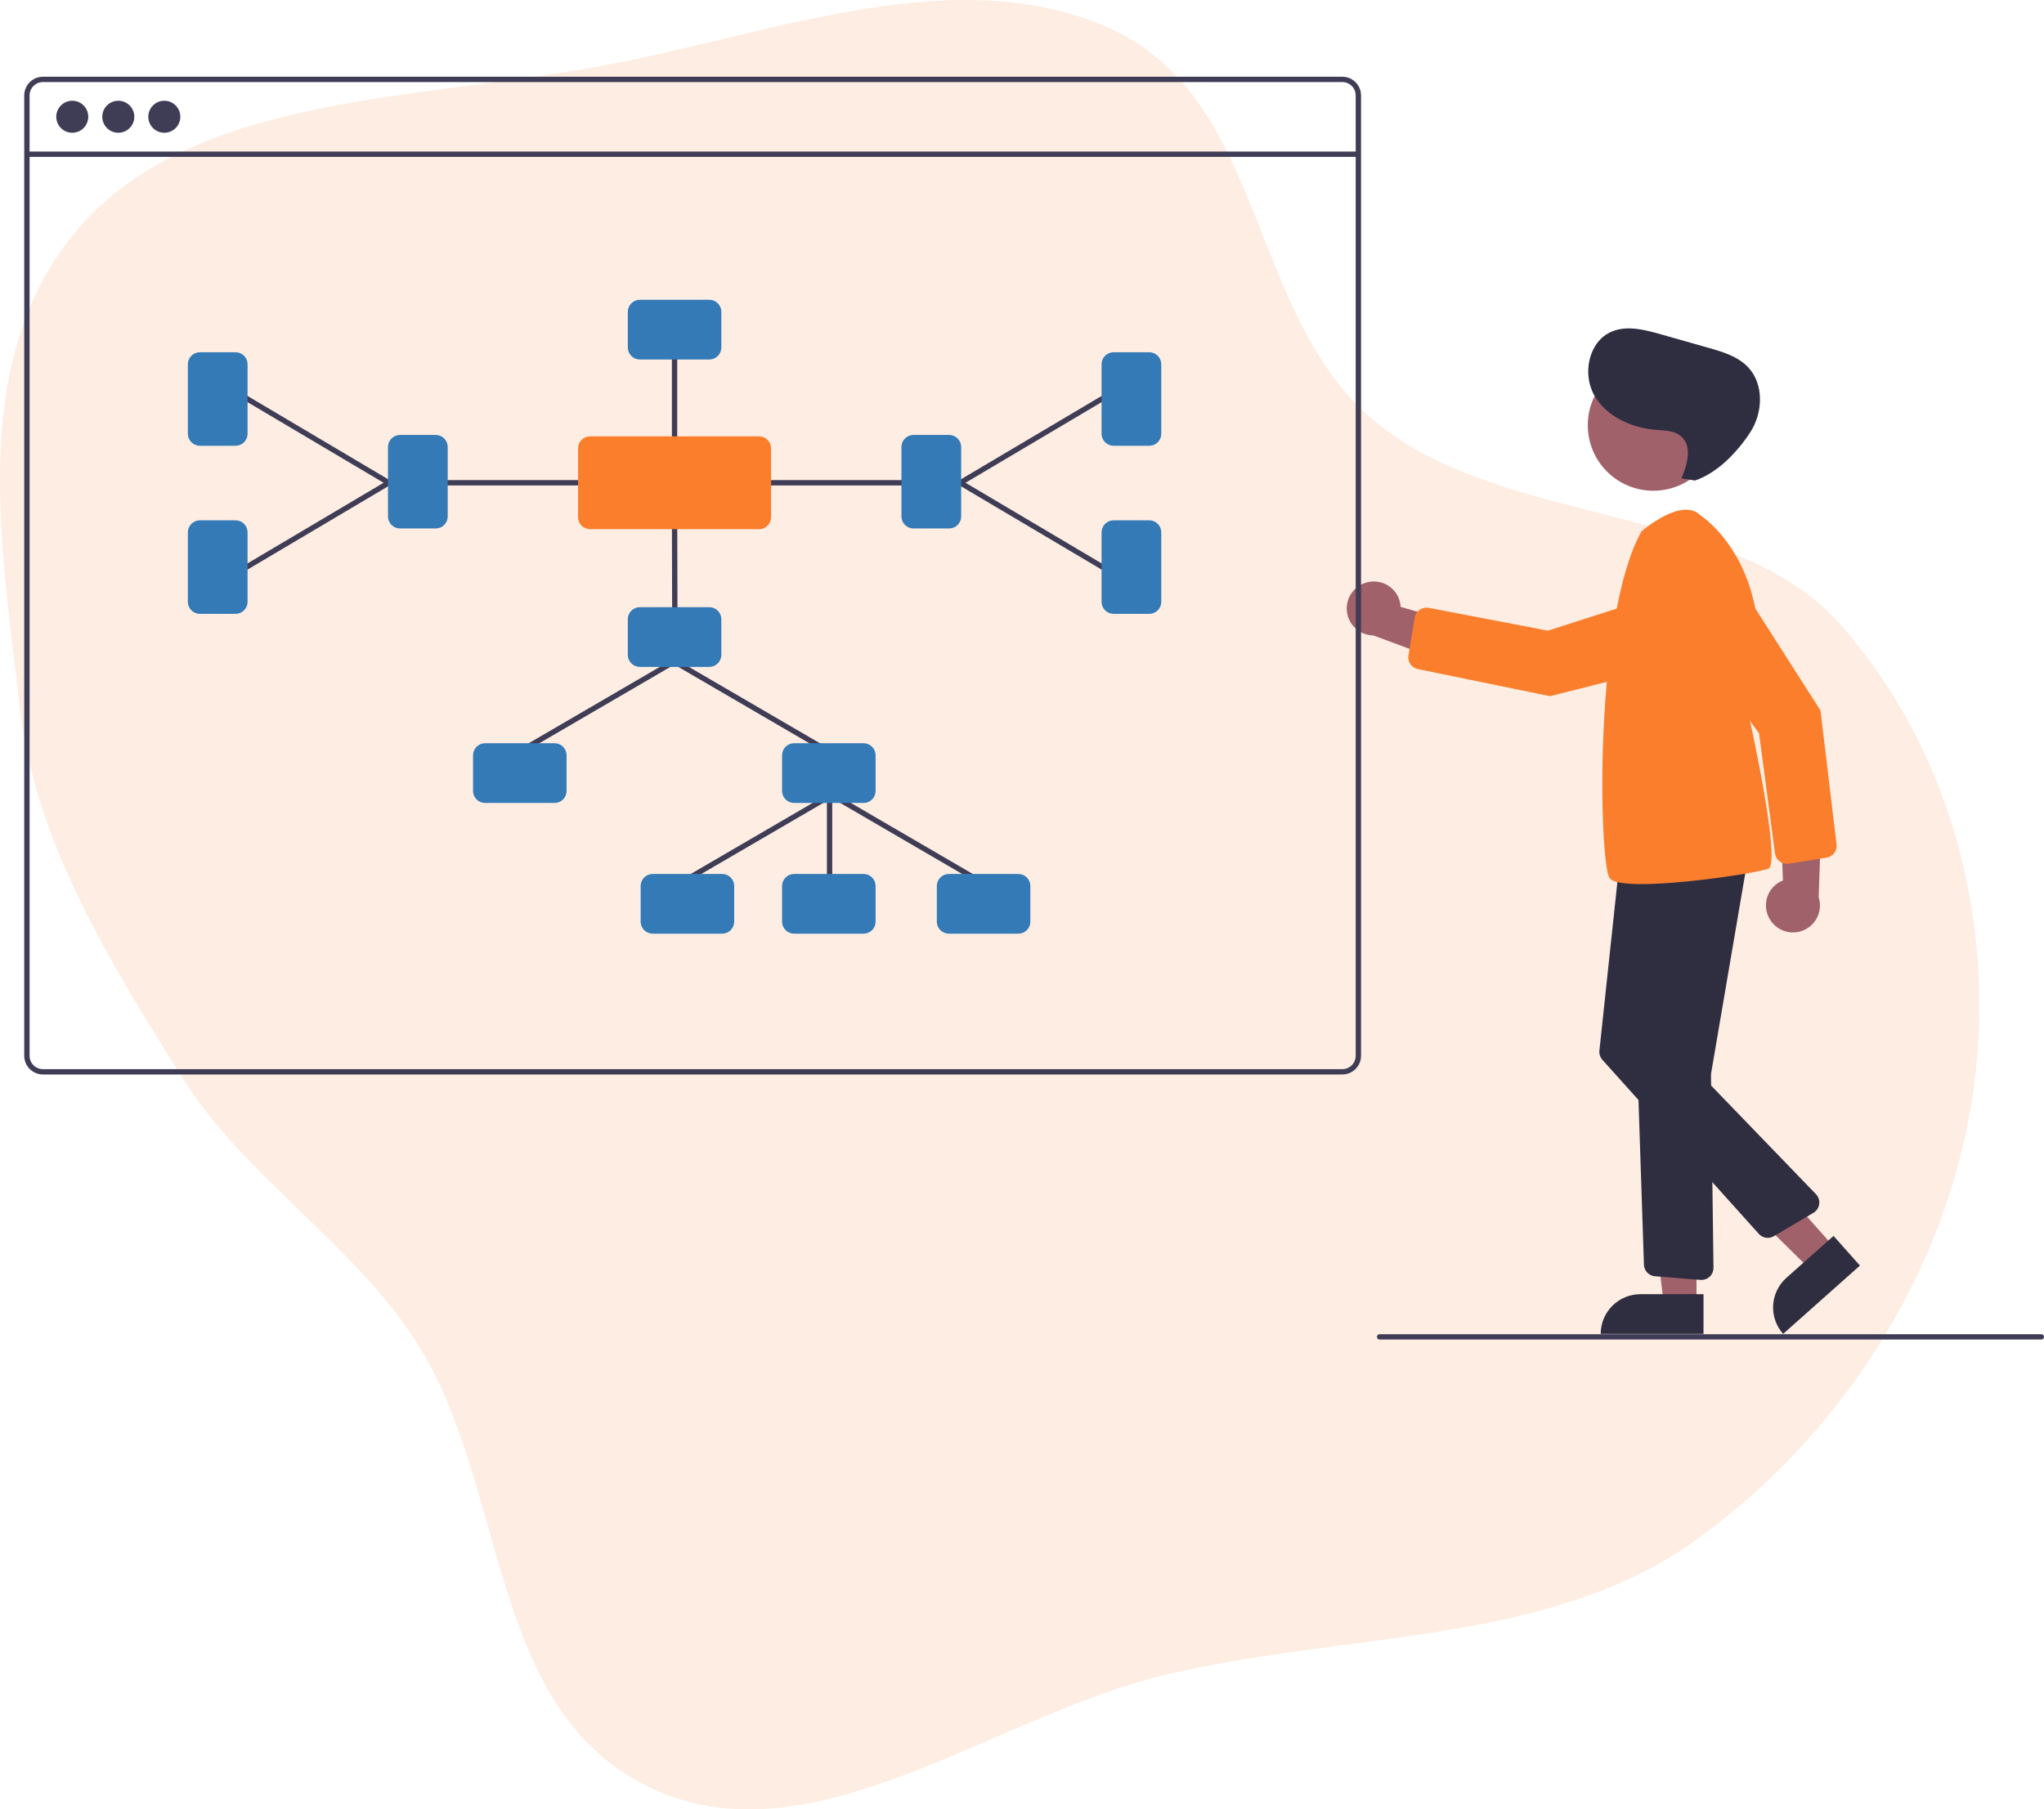 <svg width="506" height="448" viewBox="0 0 506 448" fill="none" xmlns="http://www.w3.org/2000/svg">
<path d="M275.278 7.289C313.779 25.116 308.815 78.543 340.713 104.622C372.697 130.772 429.272 124.515 455.916 154.976C484.43 187.576 494.689 232.305 488.057 273.076C481.246 314.946 456.341 355.395 419 381.9C383.164 407.336 332.971 404.068 288.583 414.663C245.888 424.854 201.655 460.876 162.224 443.189C119.792 424.156 126.406 367.374 102.337 331.123C86.407 307.129 60.21 290.955 44.983 266.608C26.824 237.573 8.744 208.408 4.953 175.41C0.26 134.564 -8.421 87.16 20.686 55.143C49.631 23.304 104.481 24.682 149.709 16.181C191.491 8.328 237.447 -10.228 275.278 7.289Z" fill="#FA771F" fill-opacity="0.13"/>
<g clip-path="url(#clip0)">
<path d="M438.143 227.648C437.635 226.821 437.315 225.892 437.205 224.927C437.095 223.962 437.198 222.985 437.506 222.064C437.815 221.143 438.322 220.301 438.991 219.598C439.66 218.894 440.475 218.346 441.379 217.991L440.44 194.406L450.941 200.746L450.222 222.171C450.717 223.729 450.624 225.414 449.959 226.908C449.294 228.402 448.104 229.6 446.615 230.275C445.127 230.95 443.442 231.055 441.88 230.571C440.318 230.087 438.989 229.047 438.143 227.648Z" fill="#A0616A"/>
<path d="M452.158 212.358L442.823 213.85C442.431 213.913 442.03 213.896 441.645 213.801C441.259 213.707 440.897 213.536 440.579 213.299C440.26 213.061 439.993 212.763 439.792 212.421C439.59 212.079 439.46 211.7 439.408 211.306L435.458 181.562L415.943 154.856C415.22 153.867 414.708 152.74 414.437 151.545C414.167 150.351 414.144 149.113 414.37 147.909C414.596 146.705 415.066 145.561 415.752 144.545C416.437 143.53 417.323 142.666 418.356 142.006L418.355 142.006C420.359 140.725 422.79 140.293 425.114 140.805C427.437 141.316 429.461 142.73 430.742 144.734L450.674 175.924L454.641 209.07C454.666 209.282 454.669 209.495 454.649 209.708C454.588 210.364 454.309 210.98 453.858 211.46C453.407 211.94 452.809 212.257 452.158 212.358Z" fill="#FA7E2B"/>
<path d="M419.975 322.756H411.877L408.024 291.521L419.976 291.522L419.975 322.756Z" fill="#A0616A"/>
<path d="M406.092 320.442H421.71V330.276H396.259C396.259 327.668 397.295 325.167 399.139 323.322C400.983 321.478 403.484 320.442 406.092 320.442Z" fill="#2F2E41"/>
<path d="M454.141 308.896L448.091 314.278L425.536 292.039L433.381 285.558L454.141 308.896Z" fill="#A0616A"/>
<path d="M442.231 316.394L453.9 306.014L460.436 313.361L441.42 330.276C440.561 329.312 439.901 328.187 439.478 326.967C439.054 325.747 438.875 324.456 438.95 323.167C439.025 321.878 439.354 320.616 439.917 319.454C440.48 318.292 441.266 317.252 442.231 316.394Z" fill="#2F2E41"/>
<path d="M338.595 144.143C339.541 143.923 340.524 143.913 341.474 144.113C342.424 144.313 343.319 144.72 344.095 145.303C344.871 145.887 345.51 146.634 345.966 147.491C346.422 148.348 346.685 149.295 346.736 150.264L369.41 156.824L360.078 164.784L339.977 157.334C338.342 157.312 336.772 156.691 335.565 155.588C334.358 154.485 333.597 152.978 333.427 151.352C333.257 149.726 333.689 148.094 334.641 146.766C335.594 145.437 337.001 144.504 338.595 144.143V144.143Z" fill="#A0616A"/>
<path d="M409.289 121.508C418.249 121.508 425.512 114.244 425.512 105.285C425.512 96.325 418.249 89.061 409.289 89.061C400.329 89.061 393.065 96.325 393.065 105.285C393.065 114.244 400.329 121.508 409.289 121.508Z" fill="#A0616A"/>
<path d="M420.969 316.908L409.698 316.006C408.969 315.948 408.288 315.624 407.784 315.095C407.28 314.567 406.988 313.871 406.964 313.141L403.818 218.134C403.792 217.4 404.04 216.683 404.513 216.121C404.986 215.559 405.65 215.192 406.378 215.092L428.849 211.957C429.312 211.892 429.784 211.937 430.226 212.089C430.668 212.241 431.068 212.495 431.394 212.831C431.719 213.166 431.961 213.574 432.099 214.02C432.238 214.467 432.269 214.94 432.19 215.4L423.591 265.766C423.567 265.904 423.556 266.045 423.558 266.185L424.178 313.906C424.183 314.299 424.11 314.69 423.963 315.055C423.816 315.421 423.597 315.753 423.321 316.033C423.044 316.313 422.714 316.536 422.351 316.688C421.988 316.839 421.598 316.918 421.204 316.917C421.126 316.917 421.047 316.914 420.969 316.908Z" fill="#2F2E41"/>
<path d="M435.404 305.513L396.684 262.42C396.406 262.11 396.195 261.745 396.067 261.349C395.939 260.952 395.895 260.533 395.939 260.119L400.83 214.274C400.91 213.51 401.283 212.807 401.871 212.313C402.459 211.818 403.216 211.571 403.983 211.624L427.746 213.208C428.2 213.238 428.642 213.372 429.036 213.6C429.43 213.828 429.767 214.143 430.02 214.522C430.273 214.901 430.435 215.332 430.495 215.783C430.555 216.235 430.51 216.694 430.364 217.125L416.126 259.246C415.99 259.648 415.966 260.079 416.059 260.493C416.152 260.907 416.358 261.287 416.653 261.591L449.543 295.677C449.854 296.001 450.089 296.39 450.229 296.817C450.368 297.243 450.409 297.696 450.349 298.141C450.289 298.586 450.128 299.011 449.88 299.385C449.632 299.759 449.302 300.072 448.916 300.301L439.127 306.085C438.536 306.433 437.842 306.566 437.164 306.462C436.485 306.358 435.864 306.022 435.404 305.513L435.404 305.513Z" fill="#2F2E41"/>
<path d="M406.381 131.529C406.381 131.529 416.289 122.942 420.913 127.566C420.913 127.566 442.38 141.107 433.133 178.097C433.133 178.097 441.059 213.766 437.757 215.087C434.454 216.408 401.097 221.362 398.455 217.399C395.813 213.436 394.492 152.666 406.381 131.529Z" fill="#FA7E2B"/>
<path d="M348.675 162.27L350.209 152.942C350.274 152.55 350.416 152.176 350.627 151.84C350.839 151.504 351.116 151.214 351.441 150.987C351.767 150.76 352.134 150.6 352.523 150.517C352.911 150.435 353.312 150.431 353.701 150.505L383.17 156.153L414.673 146.073C415.84 145.7 417.071 145.57 418.29 145.69C419.509 145.811 420.69 146.18 421.761 146.775C422.832 147.37 423.77 148.178 424.516 149.149C425.263 150.12 425.803 151.233 426.103 152.421L426.103 152.421C426.685 154.727 426.327 157.17 425.108 159.213C423.889 161.255 421.908 162.73 419.602 163.312L383.714 172.371L351.011 165.665C350.802 165.622 350.599 165.557 350.404 165.472C349.801 165.206 349.303 164.747 348.99 164.167C348.677 163.588 348.567 162.92 348.675 162.27Z" fill="#FA7E2B"/>
<path d="M416.25 118.444C417.733 115.013 418.988 110.443 416.144 108.017C414.495 106.61 412.119 106.607 409.958 106.432C403.869 105.939 397.602 103.138 394.626 97.803C391.65 92.469 393.312 84.537 398.926 82.13C402.711 80.508 407.049 81.613 411.011 82.736L422.904 86.109C426.438 87.111 430.148 88.216 432.693 90.866C436.75 95.091 436.447 102.235 433.224 107.127C430.001 112.019 425.148 117.121 419.592 118.979L416.25 118.444Z" fill="#2F2E41"/>
<path d="M505.339 331.672H341.526C341.351 331.672 341.183 331.602 341.059 331.478C340.935 331.354 340.866 331.186 340.866 331.011C340.866 330.836 340.935 330.668 341.059 330.544C341.183 330.42 341.351 330.351 341.526 330.351H505.339C505.515 330.351 505.683 330.42 505.807 330.544C505.93 330.668 506 330.836 506 331.011C506 331.186 505.93 331.354 505.807 331.478C505.683 331.602 505.515 331.672 505.339 331.672Z" fill="#3F3D56"/>
<path d="M332.305 19H10.624C9.398 19.001 8.223 19.489 7.356 20.356C6.489 21.223 6.001 22.398 6 23.624V261.417C6.001 262.643 6.489 263.818 7.356 264.685C8.223 265.552 9.398 266.039 10.624 266.041H332.305C333.531 266.039 334.706 265.552 335.573 264.685C336.44 263.818 336.927 262.643 336.929 261.417V23.624C336.927 22.398 336.44 21.223 335.573 20.356C334.706 19.489 333.531 19.001 332.305 19ZM335.608 261.417C335.607 262.293 335.259 263.133 334.64 263.752C334.021 264.371 333.181 264.719 332.305 264.72H10.624C9.748 264.719 8.908 264.371 8.289 263.752C7.669 263.133 7.321 262.293 7.321 261.417V23.624C7.321 22.748 7.669 21.908 8.289 21.289C8.908 20.669 9.748 20.321 10.624 20.321H332.305C333.181 20.321 334.021 20.669 334.64 21.289C335.259 21.908 335.607 22.748 335.608 23.624V261.417Z" fill="#3F3D56"/>
<path d="M336.268 37.522H6.661V38.843H336.268V37.522Z" fill="#3F3D56"/>
<path d="M17.89 32.871C20.078 32.871 21.853 31.097 21.853 28.908C21.853 26.719 20.078 24.945 17.89 24.945C15.701 24.945 13.926 26.719 13.926 28.908C13.926 31.097 15.701 32.871 17.89 32.871Z" fill="#3F3D56"/>
<path d="M29.284 32.871C31.473 32.871 33.247 31.097 33.247 28.908C33.247 26.719 31.473 24.945 29.284 24.945C27.095 24.945 25.321 26.719 25.321 28.908C25.321 31.097 27.095 32.871 29.284 32.871Z" fill="#3F3D56"/>
<path d="M40.678 32.871C42.867 32.871 44.641 31.097 44.641 28.908C44.641 26.719 42.867 24.945 40.678 24.945C38.489 24.945 36.715 26.719 36.715 28.908C36.715 31.097 38.489 32.871 40.678 32.871Z" fill="#3F3D56"/>
<path d="M205.365 224.628C205.19 224.628 205.022 224.559 204.898 224.435C204.774 224.311 204.704 224.143 204.704 223.968V196.886C204.704 196.71 204.774 196.542 204.898 196.419C205.022 196.295 205.19 196.225 205.365 196.225C205.54 196.225 205.708 196.295 205.832 196.419C205.956 196.542 206.026 196.71 206.026 196.886V223.968C206.026 224.143 205.956 224.311 205.832 224.435C205.708 224.559 205.54 224.628 205.365 224.628Z" fill="#3F3D56"/>
<path d="M204.46 186.317C204.343 186.317 204.228 186.286 204.128 186.228L166.599 164.361C166.448 164.273 166.338 164.128 166.294 163.959C166.249 163.79 166.274 163.61 166.362 163.458C166.45 163.307 166.594 163.197 166.764 163.152C166.933 163.107 167.113 163.132 167.264 163.219L204.793 185.086C204.918 185.159 205.016 185.271 205.071 185.406C205.126 185.54 205.136 185.689 205.098 185.829C205.06 185.969 204.977 186.093 204.861 186.181C204.746 186.27 204.605 186.317 204.46 186.317Z" fill="#3F3D56"/>
<path d="M129.404 186.317C129.259 186.317 129.117 186.269 129.002 186.181C128.887 186.093 128.804 185.969 128.766 185.829C128.728 185.689 128.737 185.54 128.792 185.406C128.847 185.271 128.945 185.159 129.071 185.086L166.599 163.219C166.751 163.132 166.93 163.108 167.099 163.153C167.268 163.198 167.412 163.308 167.5 163.459C167.588 163.61 167.613 163.79 167.568 163.959C167.524 164.128 167.415 164.272 167.264 164.361L129.736 186.227C129.635 186.286 129.521 186.317 129.404 186.317Z" fill="#3F3D56"/>
<path d="M243.431 219.344C243.315 219.344 243.2 219.313 243.099 219.254L205.571 197.388C205.42 197.3 205.31 197.155 205.265 196.986C205.221 196.816 205.245 196.636 205.333 196.485C205.422 196.334 205.566 196.224 205.735 196.179C205.904 196.134 206.084 196.158 206.236 196.246L243.764 218.113C243.89 218.186 243.988 218.298 244.043 218.432C244.098 218.567 244.107 218.716 244.069 218.856C244.032 218.996 243.948 219.12 243.833 219.208C243.718 219.296 243.576 219.344 243.431 219.344V219.344Z" fill="#3F3D56"/>
<path d="M168.376 219.344C168.23 219.344 168.089 219.296 167.974 219.208C167.858 219.12 167.775 218.996 167.737 218.856C167.699 218.716 167.709 218.567 167.764 218.432C167.819 218.298 167.917 218.186 168.043 218.112L205.571 196.246C205.722 196.159 205.902 196.135 206.071 196.18C206.24 196.225 206.384 196.335 206.472 196.486C206.56 196.637 206.584 196.817 206.54 196.986C206.496 197.155 206.387 197.299 206.236 197.388L168.708 219.254C168.607 219.313 168.492 219.344 168.376 219.344Z" fill="#3F3D56"/>
<path d="M167.054 152.63C166.879 152.63 166.711 152.56 166.587 152.437C166.464 152.313 166.394 152.146 166.393 151.971L166.332 127.936C166.332 127.849 166.349 127.763 166.382 127.683C166.415 127.603 166.463 127.53 166.525 127.468C166.586 127.407 166.658 127.358 166.739 127.325C166.819 127.291 166.904 127.274 166.991 127.274H166.993C167.168 127.274 167.335 127.343 167.459 127.467C167.583 127.59 167.653 127.758 167.653 127.933L167.714 151.968C167.715 152.054 167.698 152.14 167.665 152.221C167.632 152.301 167.583 152.374 167.522 152.435C167.461 152.497 167.388 152.546 167.308 152.579C167.228 152.612 167.142 152.63 167.056 152.63L167.054 152.63Z" fill="#3F3D56"/>
<path d="M175.597 165.125H158.389C157.601 165.124 156.845 164.81 156.288 164.253C155.731 163.696 155.417 162.94 155.416 162.152V153.313C155.417 152.525 155.731 151.77 156.288 151.212C156.845 150.655 157.601 150.342 158.389 150.341H175.597C176.385 150.342 177.141 150.655 177.698 151.212C178.255 151.77 178.568 152.525 178.569 153.313V162.152C178.568 162.94 178.255 163.696 177.698 164.253C177.141 164.81 176.385 165.124 175.597 165.125Z" fill="#337AB7"/>
<path d="M147.116 120.195H110.5C110.325 120.195 110.157 120.125 110.033 120.001C109.909 119.877 109.839 119.709 109.839 119.534C109.839 119.359 109.909 119.191 110.033 119.067C110.157 118.943 110.325 118.874 110.5 118.874H147.116C147.291 118.874 147.459 118.943 147.583 119.067C147.707 119.191 147.776 119.359 147.776 119.534C147.776 119.709 147.707 119.877 147.583 120.001C147.459 120.125 147.291 120.195 147.116 120.195Z" fill="#3F3D56"/>
<path d="M166.993 110.76C166.818 110.76 166.65 110.691 166.526 110.567C166.402 110.443 166.332 110.275 166.332 110.1V87.237C166.332 87.061 166.402 86.894 166.526 86.77C166.65 86.646 166.818 86.576 166.993 86.576C167.168 86.576 167.336 86.646 167.46 86.77C167.584 86.894 167.653 87.061 167.653 87.237V110.1C167.653 110.275 167.584 110.443 167.46 110.567C167.336 110.691 167.168 110.76 166.993 110.76Z" fill="#3F3D56"/>
<path d="M96.254 120.195C96.135 120.195 96.019 120.163 95.918 120.102L60.371 99.034C60.221 98.944 60.112 98.799 60.069 98.629C60.026 98.46 60.051 98.28 60.141 98.13C60.23 97.979 60.375 97.87 60.544 97.827C60.714 97.783 60.894 97.809 61.044 97.897L96.591 118.966C96.716 119.04 96.812 119.152 96.867 119.287C96.921 119.421 96.93 119.569 96.891 119.709C96.853 119.849 96.77 119.972 96.654 120.06C96.539 120.147 96.398 120.195 96.254 120.195Z" fill="#3F3D56"/>
<path d="M60.708 141.263C60.563 141.263 60.422 141.216 60.307 141.128C60.192 141.04 60.109 140.917 60.071 140.777C60.032 140.638 60.041 140.489 60.095 140.355C60.149 140.221 60.246 140.108 60.371 140.034L95.918 118.966C96.068 118.877 96.248 118.851 96.418 118.894C96.588 118.938 96.733 119.047 96.823 119.197C96.912 119.348 96.938 119.528 96.894 119.698C96.851 119.868 96.742 120.013 96.591 120.102L61.044 141.171C60.943 141.231 60.826 141.263 60.708 141.263Z" fill="#3F3D56"/>
<path d="M107.858 130.849H99.019C98.231 130.848 97.475 130.535 96.918 129.977C96.361 129.42 96.047 128.665 96.046 127.877V110.668C96.047 109.88 96.361 109.125 96.918 108.568C97.475 108.01 98.231 107.697 99.019 107.696H107.858C108.646 107.697 109.401 108.01 109.958 108.568C110.516 109.125 110.829 109.88 110.83 110.668V127.877C110.829 128.665 110.516 129.42 109.958 129.977C109.401 130.535 108.646 130.848 107.858 130.849Z" fill="#337AB7"/>
<path d="M175.597 89.014H158.389C157.601 89.013 156.845 88.7 156.288 88.142C155.731 87.585 155.417 86.83 155.416 86.042V77.202C155.417 76.414 155.731 75.659 156.288 75.102C156.845 74.544 157.601 74.231 158.389 74.23H175.597C176.385 74.231 177.141 74.544 177.698 75.102C178.255 75.659 178.568 76.414 178.569 77.202V86.042C178.568 86.83 178.255 87.585 177.698 88.142C177.141 88.7 176.385 89.013 175.597 89.014Z" fill="#337AB7"/>
<path d="M58.317 110.372H49.478C48.69 110.372 47.935 110.058 47.377 109.501C46.82 108.944 46.507 108.188 46.506 107.4V90.192C46.507 89.404 46.82 88.648 47.377 88.091C47.935 87.534 48.69 87.22 49.478 87.219H58.317C59.105 87.22 59.861 87.534 60.418 88.091C60.975 88.648 61.289 89.404 61.29 90.192V107.4C61.289 108.188 60.975 108.944 60.418 109.501C59.861 110.058 59.105 110.372 58.317 110.372Z" fill="#337AB7"/>
<path d="M58.317 151.986H49.478C48.69 151.985 47.935 151.672 47.377 151.115C46.82 150.557 46.507 149.802 46.506 149.014V131.806C46.507 131.018 46.82 130.262 47.377 129.705C47.935 129.148 48.69 128.834 49.478 128.833H58.317C59.105 128.834 59.861 129.148 60.418 129.705C60.975 130.262 61.289 131.018 61.29 131.806V149.014C61.289 149.802 60.975 150.557 60.418 151.115C59.861 151.672 59.105 151.985 58.317 151.986Z" fill="#337AB7"/>
<path d="M223.486 120.195H186.87C186.695 120.195 186.527 120.125 186.403 120.001C186.279 119.877 186.209 119.709 186.209 119.534C186.209 119.359 186.279 119.191 186.403 119.067C186.527 118.943 186.695 118.874 186.87 118.874H223.486C223.661 118.874 223.829 118.943 223.953 119.067C224.077 119.191 224.146 119.359 224.146 119.534C224.146 119.709 224.077 119.877 223.953 120.001C223.829 120.125 223.661 120.195 223.486 120.195Z" fill="#3F3D56"/>
<path d="M237.732 120.195C237.587 120.195 237.446 120.147 237.331 120.06C237.216 119.972 237.133 119.849 237.094 119.709C237.056 119.569 237.065 119.421 237.119 119.287C237.173 119.152 237.27 119.04 237.395 118.966L272.941 97.897C273.016 97.853 273.099 97.824 273.184 97.812C273.27 97.799 273.358 97.804 273.442 97.826C273.526 97.847 273.605 97.885 273.674 97.937C273.744 97.989 273.802 98.054 273.846 98.129C273.891 98.204 273.92 98.286 273.932 98.372C273.944 98.458 273.94 98.546 273.918 98.629C273.897 98.713 273.859 98.793 273.807 98.862C273.755 98.931 273.689 98.99 273.615 99.034L238.068 120.103C237.966 120.163 237.85 120.195 237.732 120.195Z" fill="#3F3D56"/>
<path d="M273.277 141.263C273.159 141.263 273.043 141.231 272.941 141.171L237.395 120.102C237.244 120.013 237.135 119.868 237.091 119.698C237.048 119.528 237.074 119.348 237.163 119.197C237.252 119.047 237.398 118.938 237.568 118.894C237.737 118.851 237.917 118.876 238.068 118.966L273.615 140.034C273.739 140.108 273.836 140.221 273.891 140.355C273.945 140.489 273.953 140.638 273.915 140.777C273.877 140.917 273.794 141.04 273.678 141.128C273.563 141.216 273.422 141.263 273.277 141.263V141.263Z" fill="#3F3D56"/>
<path d="M234.967 130.849H226.128C225.34 130.848 224.584 130.535 224.027 129.977C223.47 129.42 223.157 128.665 223.156 127.877V110.668C223.157 109.88 223.47 109.125 224.027 108.568C224.584 108.01 225.34 107.697 226.128 107.696H234.967C235.755 107.697 236.511 108.01 237.068 108.568C237.625 109.125 237.938 109.88 237.939 110.668V127.877C237.938 128.665 237.625 129.42 237.068 129.977C236.511 130.535 235.755 130.848 234.967 130.849Z" fill="#337AB7"/>
<path d="M284.507 110.372H275.668C274.88 110.372 274.125 110.058 273.568 109.501C273.01 108.944 272.697 108.188 272.696 107.4V90.192C272.697 89.404 273.01 88.648 273.568 88.091C274.125 87.534 274.88 87.22 275.668 87.219H284.507C285.295 87.22 286.051 87.534 286.608 88.091C287.165 88.648 287.479 89.404 287.48 90.192V107.4C287.479 108.188 287.165 108.944 286.608 109.501C286.051 110.058 285.295 110.372 284.507 110.372Z" fill="#337AB7"/>
<path d="M284.507 151.986H275.668C274.88 151.985 274.125 151.672 273.568 151.115C273.01 150.557 272.697 149.802 272.696 149.014V131.806C272.697 131.018 273.01 130.262 273.568 129.705C274.125 129.148 274.88 128.834 275.668 128.833H284.507C285.295 128.834 286.051 129.148 286.608 129.705C287.165 130.262 287.479 131.018 287.48 131.806V149.014C287.479 149.802 287.165 150.557 286.608 151.115C286.051 151.672 285.295 151.985 284.507 151.986Z" fill="#337AB7"/>
<path d="M137.286 198.812H120.078C119.289 198.811 118.534 198.497 117.977 197.94C117.419 197.383 117.106 196.627 117.105 195.839V187C117.106 186.212 117.419 185.457 117.977 184.9C118.534 184.342 119.289 184.029 120.078 184.028H137.286C138.074 184.029 138.829 184.342 139.387 184.9C139.944 185.457 140.257 186.212 140.258 187V195.839C140.257 196.627 139.944 197.383 139.387 197.94C138.829 198.497 138.074 198.811 137.286 198.812Z" fill="#337AB7"/>
<path d="M213.786 198.812H196.578C195.79 198.811 195.034 198.497 194.477 197.94C193.92 197.383 193.606 196.627 193.605 195.839V187C193.606 186.212 193.92 185.457 194.477 184.9C195.034 184.342 195.79 184.029 196.578 184.028H213.786C214.574 184.029 215.329 184.342 215.887 184.9C216.444 185.457 216.757 186.212 216.758 187V195.839C216.757 196.627 216.444 197.383 215.887 197.94C215.329 198.497 214.574 198.811 213.786 198.812Z" fill="#337AB7"/>
<path d="M178.777 231.178H161.569C160.781 231.177 160.025 230.864 159.468 230.307C158.911 229.749 158.598 228.994 158.597 228.206V219.367C158.598 218.579 158.911 217.823 159.468 217.266C160.025 216.709 160.781 216.395 161.569 216.395H178.777C179.565 216.395 180.321 216.709 180.878 217.266C181.435 217.823 181.749 218.579 181.75 219.367V228.206C181.749 228.994 181.435 229.749 180.878 230.307C180.321 230.864 179.565 231.177 178.777 231.178Z" fill="#337AB7"/>
<path d="M252.097 231.178H234.889C234.101 231.177 233.345 230.864 232.788 230.307C232.231 229.749 231.917 228.994 231.916 228.206V219.367C231.917 218.579 232.231 217.823 232.788 217.266C233.345 216.709 234.101 216.395 234.889 216.395H252.097C252.885 216.395 253.641 216.709 254.198 217.266C254.755 217.823 255.069 218.579 255.069 219.367V228.206C255.069 228.994 254.755 229.749 254.198 230.307C253.641 230.864 252.885 231.177 252.097 231.178Z" fill="#337AB7"/>
<path d="M213.786 231.178H196.578C195.79 231.177 195.034 230.864 194.477 230.307C193.92 229.749 193.606 228.994 193.605 228.206V219.367C193.606 218.579 193.92 217.823 194.477 217.266C195.034 216.709 195.79 216.395 196.578 216.395H213.786C214.574 216.395 215.329 216.709 215.887 217.266C216.444 217.823 216.757 218.579 216.758 219.367V228.206C216.757 228.994 216.444 229.749 215.887 230.307C215.329 230.864 214.574 231.177 213.786 231.178Z" fill="#337AB7"/>
<path d="M187.912 131.025H146.074C145.286 131.024 144.531 130.71 143.973 130.153C143.416 129.596 143.103 128.84 143.102 128.052V111.016C143.103 110.228 143.416 109.472 143.973 108.915C144.531 108.358 145.286 108.044 146.074 108.043H187.912C188.7 108.044 189.455 108.358 190.012 108.915C190.57 109.472 190.883 110.228 190.884 111.016V128.052C190.883 128.84 190.57 129.596 190.012 130.153C189.455 130.711 188.7 131.024 187.912 131.025Z" fill="#FA7E2B"/>
</g>
<defs>
<clipPath id="clip0">
<rect width="500" height="312.672" fill="white" transform="translate(6 19)"/>
</clipPath>
</defs>
</svg>
